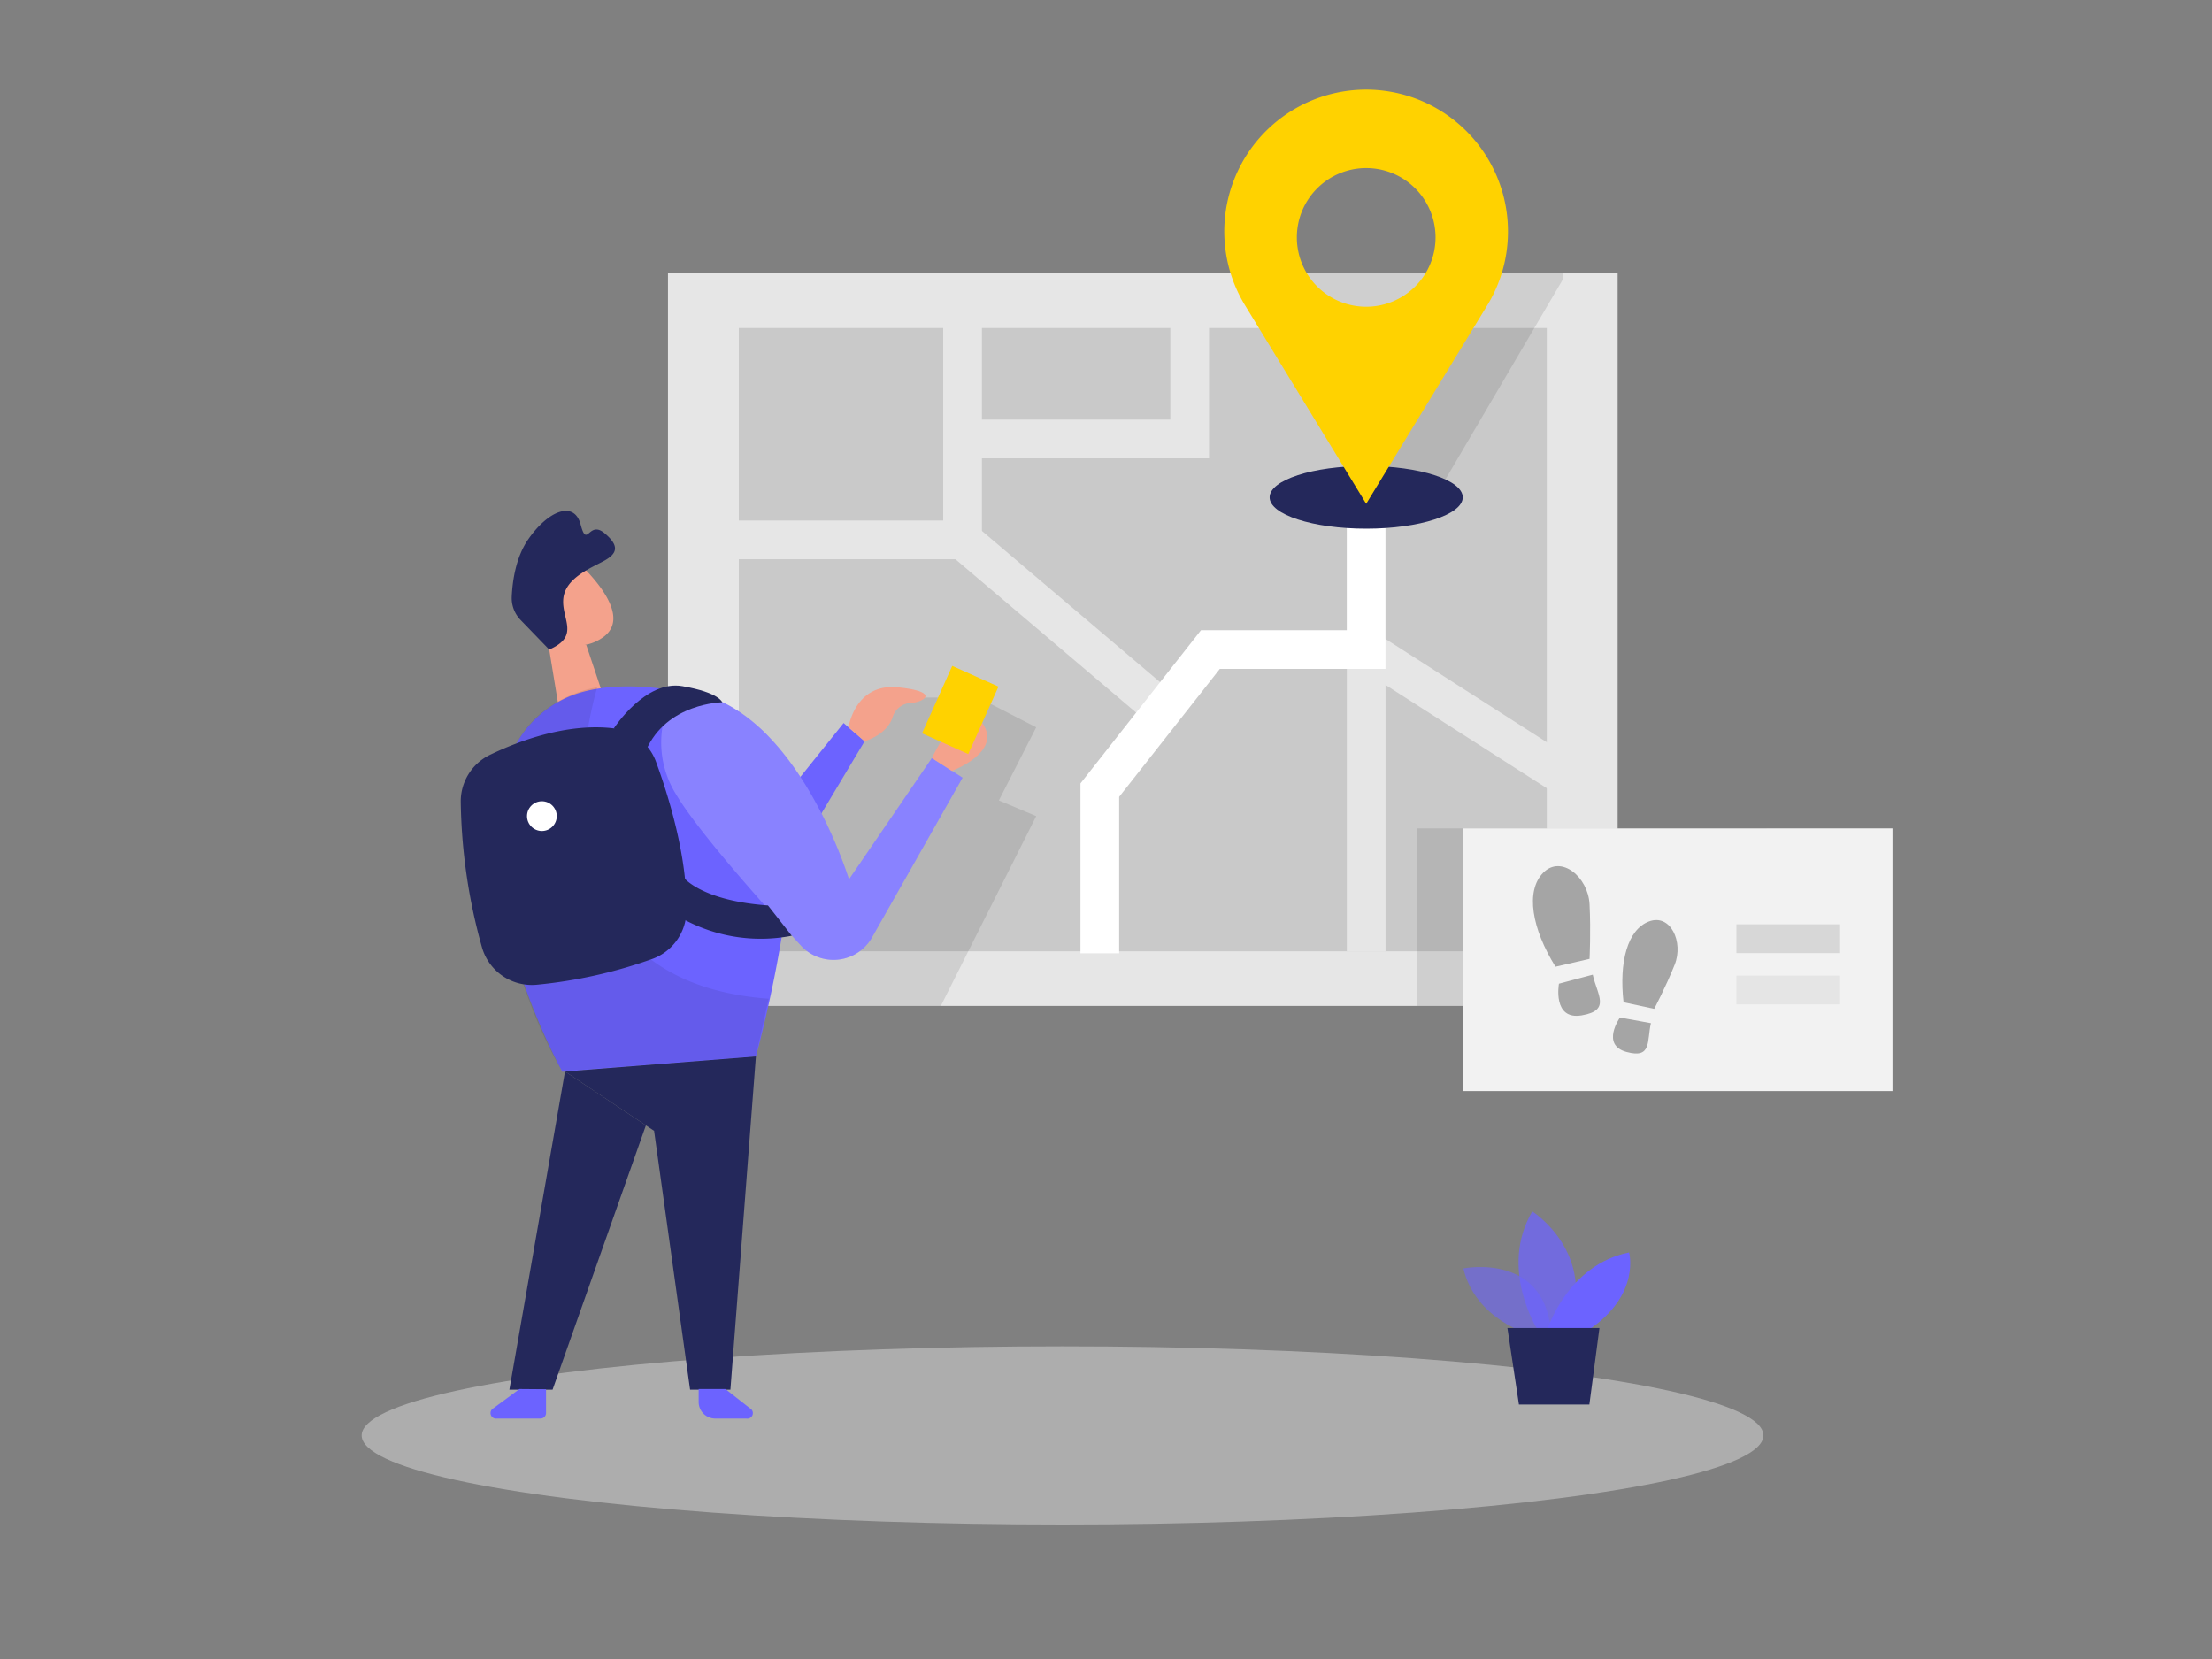 <svg id="Layer_1" data-name="Layer 1" xmlns="http://www.w3.org/2000/svg" viewBox="0 0 400 300"><rect x="0" y="0" width="400" height="300" fill="#808080" stroke="none"/><title>#8 navigation</title><rect x="120.79" y="49.44" width="171.73" height="132.46" fill="#e6e6e6"/><rect x="133.6" y="59.32" width="146.11" height="112.7" fill="#c9c9c9"/><polygon points="176.88 126.13 187.38 131.52 180.63 144.74 187.38 147.58 170.13 181.9 138.62 181.9 141.88 152.25 146.81 143.85 159.13 126.13 171.88 126.13 176.88 126.13" opacity="0.1"/><polygon points="135.03 152.58 152.55 130.75 156.34 134.06 141.4 159.03 135.03 152.58" fill="#6c63ff"/><ellipse cx="192.14" cy="259.57" rx="126.74" ry="16.11" fill="#e6e6e6" opacity="0.45"/><path d="M276.82,241.38s-10-2.69-12.2-12c0,0,15.44-3.19,15.95,12.76Z" fill="#6c63ff" opacity="0.58"/><path d="M278,240.38s-7-11-.92-21.32c0,0,11.79,7.42,6.62,21.32Z" fill="#6c63ff" opacity="0.73"/><path d="M279.83,240.38s3.64-11.65,14.76-13.9c0,0,2.12,7.54-7.15,13.9Z" fill="#6c63ff"/><polygon points="272.59 240.15 274.67 253.98 287.41 253.98 289.23 240.15 272.59 240.15" fill="#24285b"/><polygon points="106.01 116.61 109.25 126.31 101.57 131.19 98.81 114.38 106.01 116.61" fill="#f4a28c"/><path d="M96.17,105a6,6,0,0,1,10-1.67c3.26,3.48,7.2,9,2.75,12-6.82,4.62-13.08-4-13.08-4A11,11,0,0,1,96.17,105Z" fill="#f4a28c"/><path d="M101.16,111s-1.75-1.46-2.54.62,2.3,3.08,3.22,2S101.16,111,101.16,111Z" fill="#f4a28c"/><path d="M92.61,136a19.62,19.62,0,0,1,12.31-10.75c10.43-3.13,29.63.3,35.49,10.06,8,13.35-3.72,55.78-3.72,55.78l-35,2.72S82.36,159,92.61,136Z" fill="#6c63ff"/><polygon points="136.69 191.04 132.08 251.3 124.79 251.3 118.28 204.49 102.17 193.76 136.69 191.04" fill="#24285b"/><polygon points="102.17 193.76 92.11 251.3 99.92 251.3 116.8 203.5 102.17 193.76" fill="#24285b"/><path d="M108,124.29s-16.4,52.8,31,56.31L136.69,191l-35,2.72s-12.35-19.39-11.83-46.63c0,0,.3-13.47,9.78-19.42A21.27,21.27,0,0,1,108,124.29Z" opacity="0.08"/><path d="M93.94,251.18l-4.71,3.47a1,1,0,0,0,.62,1.87h7.89a1,1,0,0,0,1-1v-4.3Z" fill="#6c63ff"/><path d="M131.17,251.18l4.43,3.47a1,1,0,0,1-.65,1.87h-5.61a3,3,0,0,1-3-3v-2.34Z" fill="#6c63ff"/><path d="M122.24,124.93a17.67,17.67,0,0,0,0,18.69c3.82,6.45,14.94,19,22.55,27.32a8,8,0,0,0,12.94-1.51l16.33-28.8-5.54-3.55-15,21.95S143.31,125.35,122.24,124.93Z" fill="#6c63ff"/><path d="M122.24,124.93a17.67,17.67,0,0,0,0,18.69c3.82,6.45,14.94,19,22.55,27.32a8,8,0,0,0,12.94-1.51l16.33-28.8-5.54-3.55-15,21.95S143.31,125.35,122.24,124.93Z" fill="#fff" opacity="0.2"/><line x1="247.05" y1="117.46" x2="247.05" y2="172.02" fill="none" stroke="#e6e6e6" stroke-miterlimit="10" stroke-width="7"/><path d="M172.13,139.4s9.27-3.41,5.49-8.66-9.1,6.34-9.1,6.34Z" fill="#f4a28c"/><rect x="169.08" y="121.7" width="9.16" height="13.36" transform="translate(67.64 -59.77) rotate(24.13)" fill="#ffd200"/><path d="M88.62,136.49c5.33-2.57,14-5.78,22.36-4.78a9.28,9.28,0,0,1,7.63,6c2.24,6.09,5.72,17.22,5.53,27a9.4,9.4,0,0,1-6.09,8.66,86.72,86.72,0,0,1-20.88,4.69,9.39,9.39,0,0,1-10-6.7,102.19,102.19,0,0,1-3.85-26.26A9.35,9.35,0,0,1,88.62,136.49Z" fill="#24285b"/><polygon points="236.34 49.44 282.63 49.44 282.63 50.5 259.48 89.93 247.76 89.93 236.34 49.44" opacity="0.1"/><circle cx="97.99" cy="147.58" r="2.69" fill="#fff"/><path d="M111,131.71s5.68-8.8,12.4-7.63S130.6,127,130.6,127s-10.07.09-13.8,8.75Z" fill="#24285b"/><path d="M123.87,158.92s3.36,4,15,4.81l4.31,5.48a29.33,29.33,0,0,1-21.12-3.88C111.93,158.76,123.87,158.92,123.87,158.92Z" fill="#24285b"/><line x1="174.06" y1="97.63" x2="210.29" y2="128.38" fill="none" stroke="#e6e6e6" stroke-miterlimit="10" stroke-width="7"/><line x1="247.05" y1="117.46" x2="282.63" y2="140.25" fill="none" stroke="#e6e6e6" stroke-miterlimit="10" stroke-width="7"/><path d="M99.31,117.46l-5.19-5.37a5.7,5.7,0,0,1-1.58-4.22c.13-2.74.71-7.1,3-10.37,3.56-5.14,8.28-7.08,9.46-2.64s1.42-.83,4.28,1.53,2.27,3.74,0,5-7,3.06-7.41,6.8S105,115,99.31,117.46Z" fill="#24285b"/><polyline points="198.88 172.38 198.88 142.88 218.88 117.46 247.04 117.46 247.04 81.22" fill="none" stroke="#fff" stroke-miterlimit="10" stroke-width="7"/><ellipse cx="247.05" cy="89.93" rx="17.46" ry="5.67" fill="#24285b"/><path d="M153.44,131.52s1.15-8,8.92-7.23,4.93,2.75,1.79,2.9h0a3.6,3.6,0,0,0-2.73,2.49c-.46,1.4-1.72,3.22-5.06,4.37Z" fill="#f4a28c"/><path d="M272.69,41.86a25.65,25.65,0,1,0-47.55,13.35h0L247.05,91.1l21.79-35.72h0A25.54,25.54,0,0,0,272.69,41.86ZM247.05,55.47a12.54,12.54,0,1,1,12.54-12.54A12.54,12.54,0,0,1,247.05,55.47Z" fill="#ffd200"/><polyline points="130.6 97.63 174.06 97.63 174.06 55.88" fill="none" stroke="#e6e6e6" stroke-miterlimit="10" stroke-width="7"/><rect x="256.21" y="149.8" width="63.26" height="32.1" opacity="0.1"/><polyline points="174.06 79.38 215.13 79.38 215.13 55.88" fill="none" stroke="#e6e6e6" stroke-miterlimit="10" stroke-width="7"/><rect x="264.51" y="149.8" width="77.71" height="47.5" fill="#f2f2f2"/><path d="M281.91,177.88s-1.22,6.63,4.11,5.73,2.79-3.72,2-7.36Z" fill="#a5a5a5"/><path d="M281.28,174.81l6.16-1.42s.25-4.93,0-9.87-5.15-9-8.39-5.69S277,167.91,281.28,174.81Z" fill="#a5a5a5"/><path d="M292.94,184s-3.51,4.93,1.16,6.22,3.68-2,4.44-5.2Z" fill="#a5a5a5"/><path d="M293.59,181.24l5.54,1.19s2.08-3.91,3.71-8-.76-9.28-4.66-7.8S292.76,174,293.59,181.24Z" fill="#a5a5a5"/><rect x="314" y="167.14" width="18.75" height="5.21" fill="#c9c9c9" opacity="0.67"/><rect x="314" y="176.42" width="18.75" height="5.21" fill="#c9c9c9" opacity="0.31"/></svg>